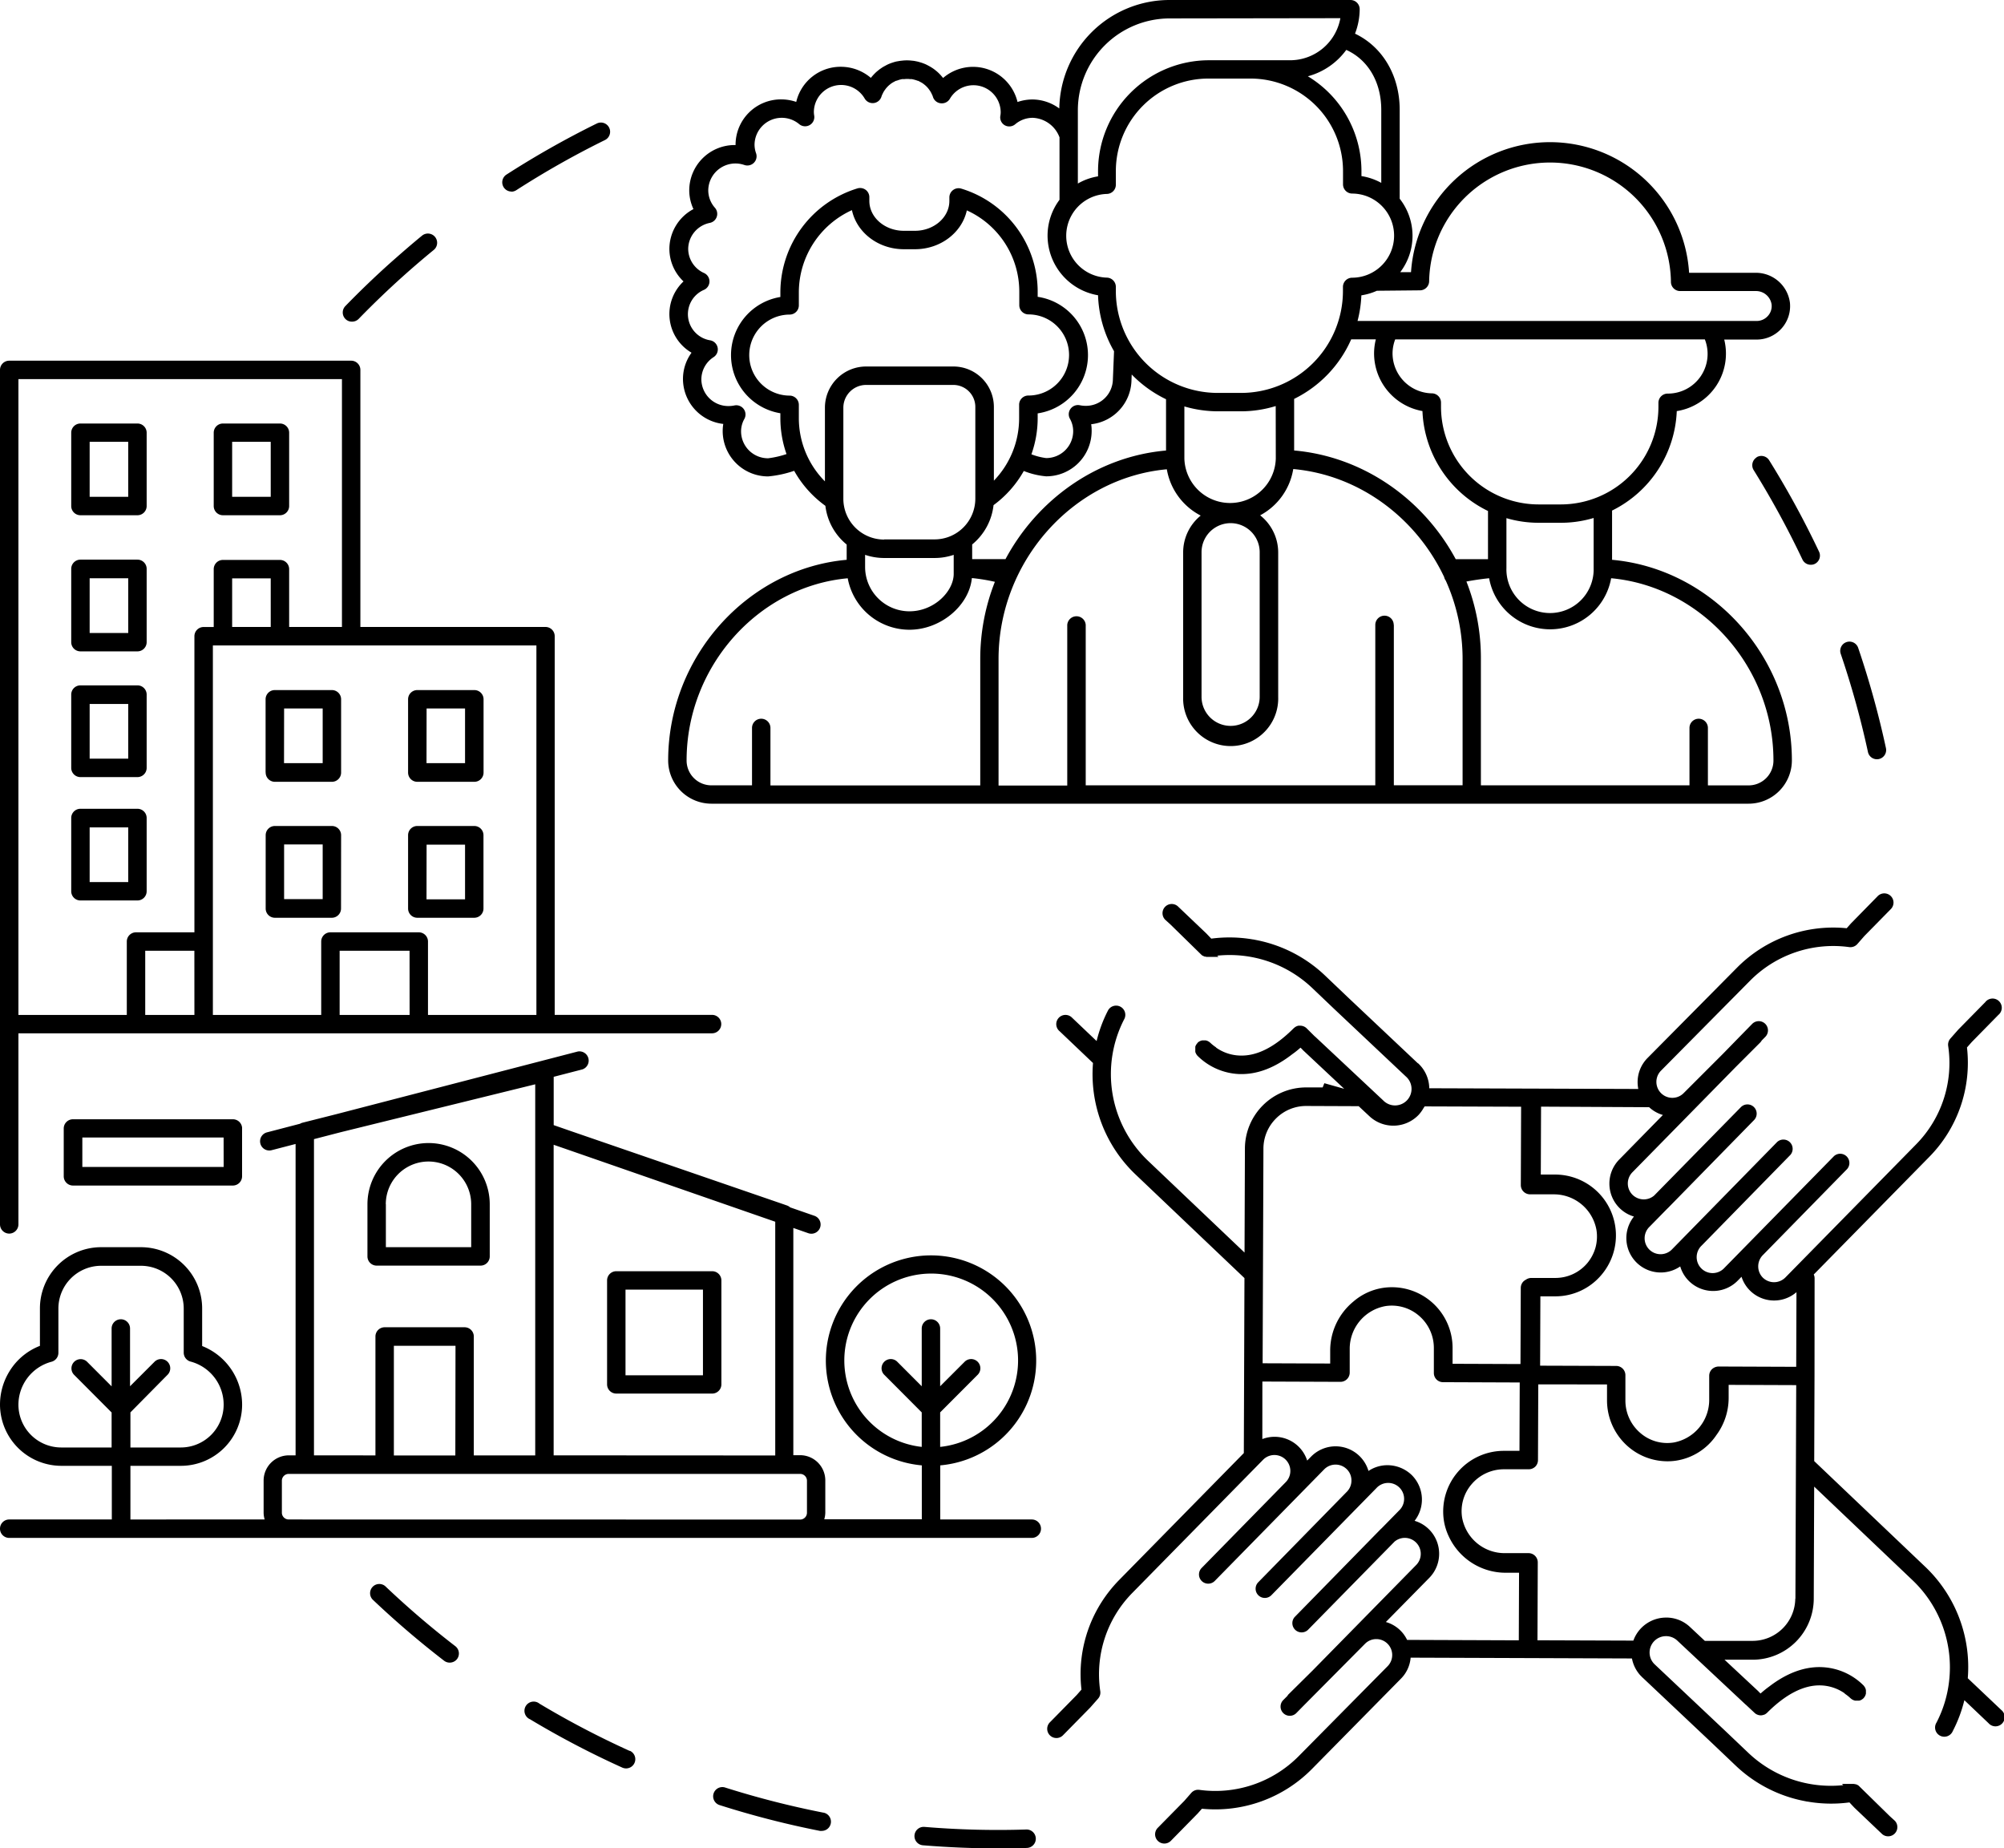 <svg xmlns="http://www.w3.org/2000/svg" width="476.34" height="439.24" viewBox="0 0 476.34 439.24"><defs><style>.cls-1***REMOVED***fill:#00608c;opacity:0.5;***REMOVED***</style></defs><g id="Layer_2" data-name="Layer 2"><g id="_Layer_" data-name="&lt;Layer&gt;"><path class="cls-1" d="M108.64,394.28a2.21,2.21,0,0,1-1.74.85,2.17,2.17,0,0,1-1.34-.45,217,217,0,0,1-17-14.55,2.19,2.19,0,0,1,3-3.18,210.52,210.52,0,0,0,16.65,14.26A2.2,2.2,0,0,1,108.64,394.28Zm87.1,36.51a213.28,213.28,0,0,1-23.45-6,2.19,2.19,0,0,0-1.33,4.17,216.55,216.55,0,0,0,23.94,6.16,2,2,0,0,0,.42,0,2.19,2.19,0,0,0,.42-4.34Zm48.21,4a210.52,210.52,0,0,1-24.22-.62,2.19,2.19,0,1,0-.35,4.37c6,.49,12,.74,17.91.74,2.24,0,4.53,0,6.79-.11a2.19,2.19,0,0,0-.13-4.38Zm-94.26-18.67a212.18,212.18,0,0,1-21.45-11.23A2.19,2.19,0,1,0,126,408.6a213,213,0,0,0,21.9,11.47,2.22,2.22,0,0,0,.9.2,2.19,2.19,0,0,0,.91-4.19ZM444,178.71a2.18,2.18,0,0,0,2.13,1.73,1.88,1.88,0,0,0,.47-.05,2.19,2.19,0,0,0,1.68-2.6,215,215,0,0,0-6.6-23.82,2.19,2.19,0,1,0-4.15,1.41A211.16,211.16,0,0,1,444,178.71Zm-26.47-70a2.19,2.19,0,0,0-.7,3,213.57,213.57,0,0,1,11.6,21.26,2.19,2.19,0,0,0,2,1.25,2.08,2.08,0,0,0,.94-.21,2.19,2.19,0,0,0,1-2.92,216,216,0,0,0-11.84-21.69A2.19,2.19,0,0,0,417.53,108.67Zm-296-63.16a2.17,2.17,0,0,0,1.19-.35,211.15,211.15,0,0,1,21.08-11.92,2.19,2.19,0,0,0-1.94-3.93,217.14,217.14,0,0,0-21.52,12.17,2.19,2.19,0,0,0,1.19,4ZM83.68,76.44a2.19,2.19,0,0,0,1.58-.66c3.36-3.46,6.9-6.86,10.51-10.1,2.39-2.14,4.85-4.25,7.33-6.28A2.19,2.19,0,1,0,100.32,56c-2.53,2.07-5,4.23-7.47,6.41-3.69,3.3-7.3,6.77-10.74,10.31a2.18,2.18,0,0,0,0,3.09A2.13,2.13,0,0,0,83.68,76.44Zm392,329.93a2.19,2.19,0,1,1-3,3.17l-.06-.06-5.7-5.42a32.75,32.75,0,0,1-2.75,7.33,2.19,2.19,0,1,1-3.88-2,28.26,28.26,0,0,0,3-9.84h0a28.55,28.55,0,0,0-8.57-23.89l-23.5-22.36-.1,26.69a14.54,14.54,0,0,1-14.56,14.45h-.05l-6.6,0,8,7.46a1.45,1.45,0,0,1,.17.19l.4.38a24.4,24.4,0,0,1,2.05-1.66c4.13-3.17,8.28-4.73,12.35-4.61a14.85,14.85,0,0,1,10.12,4.4,1,1,0,0,1,.08.11l.13.18.11.19.09.19.06.2a1.94,1.94,0,0,1,.05.2l0,.22a1.33,1.33,0,0,1,0,.2,1.48,1.48,0,0,1,0,.21l0,.21-.06.2a1.18,1.18,0,0,1-.07.2l-.09.19-.11.19a1.15,1.15,0,0,1-.14.17,1,1,0,0,1-.08.11l-.07.06-.06.06-.11.08a.83.83,0,0,1-.18.13,1.18,1.18,0,0,1-.19.11l-.18.08-.22.07-.19,0-.22,0h-.41l-.21,0-.19-.05-.21-.08-.18-.09-.2-.11-.16-.13-.12-.09a9.85,9.85,0,0,0-1.44-1.14h.09a10.48,10.48,0,0,0-5.82-1.93c-4-.09-8.29,2.12-12.68,6.52l0,0a2.37,2.37,0,0,1-.68.45l-.06,0a2.13,2.13,0,0,1-.75.15h0a2.15,2.15,0,0,1-.8-.16h0a2,2,0,0,1-.72-.47h0L415,405.15h0l-.13-.1-16.19-15.16a3.9,3.9,0,0,0-2.8-1.05,3.89,3.89,0,0,0-3.78,4,3.86,3.86,0,0,0,1.23,2.72l16.8,15.84h0l5.51,5.24a28.48,28.48,0,0,0,22.5,7.61l-.3-.29h2.64l.16,0a1.86,1.86,0,0,1,.34.07l.14,0a2.64,2.64,0,0,1,.38.18l.06,0a2,2,0,0,1,.35.28l7.3,7.15.09.08,1.1,1a2.19,2.19,0,0,1-3,3.18l-6.65-6.32-1.15-1.23a32.7,32.7,0,0,1-9.93-.19,2,2,0,0,1-.48-.08,32.7,32.7,0,0,1-16.56-8.41l-5.54-5.27-16.6-15.66-.06-.05-.07-.06,0,0c-.08-.08-.14-.16-.22-.23l-.3-.31a8.21,8.21,0,0,1-1.57-2.63,1.67,1.67,0,0,1-.08-.2c0-.05,0-.11-.05-.17-.1-.31-.17-.63-.24-.95l-24.66-.09h0l-27.94-.1a8,8,0,0,1-2.31,5L311.8,420.45a32.26,32.26,0,0,1-26.11,9.4l-1,1.13-6.37,6.49a2.19,2.19,0,1,1-3.13-3.07h0l6.3-6.4,1.67-1.91a2.16,2.16,0,0,1,1.94-.72,27.88,27.88,0,0,0,23.58-8L329.81,396a3.79,3.79,0,0,0,0-5.36,3.75,3.75,0,0,0-2.67-1.1h0a3.75,3.75,0,0,0-2.67,1.1l-14.78,14.89-1.55,1.58a2.19,2.19,0,1,1-3.13-3.07l1-1a2.2,2.2,0,0,1,.19-.3L312,397l24.65-25.1a3.79,3.79,0,0,0-5.18-5.52l-20.61,21a2.2,2.2,0,0,1-3.14-3.07l20.39-20.83.34-.32,4.1-4.18a3.79,3.79,0,1,0-5.4-5.31L302.21,379.1a2.19,2.19,0,1,1-3.13-3.07l21.07-21.52a3.75,3.75,0,0,0,1.08-2.69,3.7,3.7,0,0,0-1.12-2.67,3.8,3.8,0,0,0-5.36.05l-26,26.51a2.19,2.19,0,1,1-3.13-3.07l20-20.41a3.78,3.78,0,1,0-5.39-5.31l-31.08,31.64a27.53,27.53,0,0,0-7.62,23.38,2.18,2.18,0,0,1-.53,1.76l-1.88,2.13-6.4,6.51h0a2.19,2.19,0,1,1-3.12-3.07l6.32-6.43,1.14-1.3a31.86,31.86,0,0,1,6.62-23.39,32.5,32.5,0,0,1,2.34-2.66l29.63-30.16.07-19.21h0l.08-22.38-26-24.73a32.89,32.89,0,0,1-10-26.38l-7.91-7.53a2.19,2.19,0,1,1,3-3.17l.07.06,5.7,5.42a32.24,32.24,0,0,1,2.74-7.33,2.19,2.19,0,0,1,3.89,2,28.46,28.46,0,0,0,5.53,33.73l23,21.87.09-24.74a14.56,14.56,0,0,1,14.56-14.51h3.92l.4-1,4.72,1.33-9.83-9.21c-.06-.06-.11-.13-.16-.19l-.4-.38c-.64.57-1.3,1.1-2,1.59-4,3.1-8,4.69-12,4.69h-.41a14.91,14.91,0,0,1-10.12-4.4,1,1,0,0,1-.08-.11l-.13-.18a1.14,1.14,0,0,1-.1-.19,1.11,1.11,0,0,1-.09-.19,1.59,1.59,0,0,1-.07-.2,1.77,1.77,0,0,1,0-.2.83.83,0,0,1,0-.22,1.27,1.27,0,0,1,0-.2,1.49,1.49,0,0,1,0-.21.76.76,0,0,1,0-.21,1.46,1.46,0,0,1,0-.2,1.18,1.18,0,0,1,.07-.2,1.14,1.14,0,0,1,.1-.19,1.18,1.18,0,0,1,.11-.19l.13-.17.09-.11.07-.06,0-.06.1-.08.2-.14.16-.09.22-.1.18-.06.22-.05.2,0h.42l.21,0,.21.06.19.06.2.11a1,1,0,0,1,.17.1,1.33,1.33,0,0,1,.19.14l.1.08a9.85,9.85,0,0,0,1.44,1.14h-.08a10.36,10.36,0,0,0,5.81,1.92c4.08.11,8.29-2.11,12.69-6.51l.15-.12.17-.14.21-.12.16-.08a1.21,1.21,0,0,1,.25-.08l.16-.05a1.33,1.33,0,0,1,.28,0l.14,0h0a2.2,2.2,0,0,1,1.56.64h0l1.88,1.87v0l.13.1,16.18,15.16a3.92,3.92,0,1,0,5.35-5.72l-16.67-15.71h0l-.07-.07-.06-.05h0l-5.51-5.25a28.49,28.49,0,0,0-22.5-7.61l.3.29h-2.8a2,2,0,0,1-.35-.07l-.14,0a2.53,2.53,0,0,1-.37-.18l-.07,0a2.33,2.33,0,0,1-.35-.27l-7.34-7.18h0l0,0-1.1-1a2.19,2.19,0,1,1,3-3.18l6.64,6.32,1.16,1.22a33,33,0,0,1,9.88.19,3,3,0,0,1,.52.09,32.77,32.77,0,0,1,16.56,8.41l5.49,5.23h0l16.65,15.7.06,0,0,0,.05.05a8.24,8.24,0,0,1,2.61,5.89l24,.08.15,0,.15,0h0l25.38.09a8.53,8.53,0,0,1-.16-1.61,8.15,8.15,0,0,1,2.37-5.76h0L412.85,230a32.2,32.2,0,0,1,26.1-9.4l1-1.13,6.37-6.5a2.19,2.19,0,0,1,3.13,3.07h0l-6.3,6.41-1.67,1.91a2.19,2.19,0,0,1-1.94.72,27.84,27.84,0,0,0-23.57,8l-21.14,21.35a3.79,3.79,0,0,0,5.35,5.37l9.36-9.36,4-4.1,2.94-3a2.19,2.19,0,1,1,3.13,3.07l-.87.88a2,2,0,0,1-.32.44l-5.8,5.8L388,278.61a3.8,3.8,0,0,0,.05,5.35,3.86,3.86,0,0,0,2.69,1.08,3.79,3.79,0,0,0,2.44-.91l20.61-21a2.19,2.19,0,0,1,3.14,3.06L396.56,287l-.34.33-4.1,4.18a3.79,3.79,0,1,0,5.4,5.31l24.91-25.43a2.2,2.2,0,0,1,3.14,3.07L404.49,296a3.79,3.79,0,1,0,5.4,5.31l26-26.51a2.19,2.19,0,0,1,3.13,3.06l-20,20.42a3.81,3.81,0,0,0,0,5.36,3.8,3.8,0,0,0,5.36-.05l31.08-31.64a27.55,27.55,0,0,0,7.61-23.38,2.21,2.21,0,0,1,.53-1.76l1.88-2.13,6.4-6.51h0A2.19,2.19,0,1,1,475,241.2l-6.31,6.43-1.15,1.3a31.85,31.85,0,0,1-9,26.05l-27.42,27.91a2.16,2.16,0,0,1,.2.91L431.3,327h0l-.07,20.24,26.5,25.22a32.88,32.88,0,0,1,10,26.38Zm-48.92-26.43.19-50.76-16.06-.06v3.15a14.87,14.87,0,0,1-2.91,8.78,14.13,14.13,0,0,1-9.45,6.06,13.43,13.43,0,0,1-2.18.17,14.28,14.28,0,0,1-9.32-3.46,14.53,14.53,0,0,1-5.05-11.05l0-3.75L365.64,329,365.57,347a2.2,2.2,0,0,1-.64,1.55,2.23,2.23,0,0,1-1.55.63l-5.93,0h0a10.06,10.06,0,0,0-7.62,3.51,9.79,9.79,0,0,0-2.29,8,10.26,10.26,0,0,0,10.24,8.42l5.55,0a2.2,2.2,0,0,1,2.19,2.2l-.07,18.51,22.79.08a8.27,8.27,0,0,1,7.52-5.47,8.17,8.17,0,0,1,5.94,2.23l3.53,3.3,11.31,0h0A10.16,10.16,0,0,0,426.73,379.94Zm-97.35,5.54a8,8,0,0,1,5.05,4.25l26.55.1.06-16.06h-3.22a14.89,14.89,0,0,1-13.46-8.59,13.71,13.71,0,0,1-1.19-3.82,14.41,14.41,0,0,1,14.25-16.56h3.72l.06-16.25L343,328.48a2.17,2.17,0,0,1-2.18-2.19l0-5.93a10.06,10.06,0,0,0-3.5-7.64,9.88,9.88,0,0,0-8.06-2.31,10.31,10.31,0,0,0-8.44,10.25l0,5.55a2.2,2.2,0,0,1-2.2,2.19l-18.56-.07L300.05,342a8.14,8.14,0,0,1,10.66,5.11l.92-.93a8.15,8.15,0,0,1,13.65,3.4,8.07,8.07,0,0,1,4.47-1.37,8.35,8.35,0,0,1,5.8,2.33,8.21,8.21,0,0,1,.69,10.89,8.08,8.08,0,0,1,3.4,2,8.18,8.18,0,0,1,.1,11.55ZM303.31,265.8a10.11,10.11,0,0,0-3,7.19l-.19,51,16.06.06V320.9a15.07,15.07,0,0,1,5.49-11.56,14,14,0,0,1,7-3.26,14.42,14.42,0,0,1,16.6,14.3v3.73l16.14.06.07-18.09a2.2,2.2,0,0,1,.64-1.55,2.64,2.64,0,0,1,.58-.41,2.26,2.26,0,0,1,1.28-.41l5.77,0h0a9.91,9.91,0,0,0,7.49-3.46,10.11,10.11,0,0,0,2-3.75,10,10,0,0,0,.23-4.19,10.28,10.28,0,0,0-10.24-8.47l-5.55,0a2.23,2.23,0,0,1-1.55-.65,2.2,2.2,0,0,1-.64-1.55l.07-18.62-22.93-.08c-.07.13-.17.25-.25.38a9,9,0,0,1-1.13,1.58,8.32,8.32,0,0,1-11.73.39l-2.57-2.4-12.48-.05h0A10.09,10.09,0,0,0,303.31,265.8Zm91.95-.82a8,8,0,0,1-3.27-1.85L366.3,263l-.06,16.14h3.21a14.47,14.47,0,0,1,11.12,23.94,14.29,14.29,0,0,1-10.81,5h-3.62l-.06,16.48,18.09.06a2.2,2.2,0,0,1,2.18,2.2l0,6a10.12,10.12,0,0,0,3.52,7.71,9.75,9.75,0,0,0,8,2.28,10.31,10.31,0,0,0,8.4-10.29l0-5.58a2.18,2.18,0,0,1,.65-1.54,2.37,2.37,0,0,1,1.55-.64l18.48.07.06-17.74a8.13,8.13,0,0,1-13.06-3.66l-.92.94a8.18,8.18,0,0,1-11.55.1,8.09,8.09,0,0,1-2.1-3.5,8.17,8.17,0,0,1-11-11.85,8.08,8.08,0,0,1-3.4-2,8.18,8.18,0,0,1-.1-11.55ZM50.8,120.26V102.84A2.19,2.19,0,0,1,53,100.65H66.54a2.19,2.19,0,0,1,2.19,2.19v17.42a2.19,2.19,0,0,1-2.19,2.19H53A2.19,2.19,0,0,1,50.8,120.26Zm4.38-2.19h9.17V105H55.18Zm-38.25,2.19V102.84a2.19,2.19,0,0,1,2.19-2.19H32.67a2.19,2.19,0,0,1,2.19,2.19v17.42a2.19,2.19,0,0,1-2.19,2.19H19.12A2.19,2.19,0,0,1,16.93,120.26Zm4.38-2.19h9.17V105H21.31Zm-4.38,34.55V135.2A2.19,2.19,0,0,1,19.12,133H32.67a2.19,2.19,0,0,1,2.19,2.19v17.42a2.19,2.19,0,0,1-2.19,2.19H19.12A2.19,2.19,0,0,1,16.93,152.62Zm4.38-2.19h9.17v-13H21.31Zm-4.38,32.06V165.07a2.19,2.19,0,0,1,2.19-2.19H32.67a2.19,2.19,0,0,1,2.19,2.19v17.42a2.19,2.19,0,0,1-2.19,2.19H19.12A2.19,2.19,0,0,1,16.93,182.49Zm4.38-2.19h9.17v-13H21.31Zm-4.38,31.52V194.4a2.19,2.19,0,0,1,2.19-2.19H32.67a2.19,2.19,0,0,1,2.19,2.19v17.42A2.19,2.19,0,0,1,32.67,214H19.12A2.19,2.19,0,0,1,16.93,211.82Zm4.38-2.19h9.17v-13H21.31ZM97,183.56V166.14A2.19,2.19,0,0,1,99.21,164h13.54a2.19,2.19,0,0,1,2.19,2.19v17.42a2.19,2.19,0,0,1-2.19,2.19H99.21A2.19,2.19,0,0,1,97,183.56Zm4.38-2.19h9.16v-13H101.4Zm-38.25,2.19V166.14A2.19,2.19,0,0,1,65.34,164H78.89a2.19,2.19,0,0,1,2.19,2.19v17.42a2.19,2.19,0,0,1-2.19,2.19H65.34A2.19,2.19,0,0,1,63.15,183.56Zm4.38-2.19H76.7v-13H67.53ZM97,215.92V198.49a2.19,2.19,0,0,1,2.19-2.19h13.54a2.19,2.19,0,0,1,2.19,2.19v17.43a2.19,2.19,0,0,1-2.19,2.19H99.21A2.19,2.19,0,0,1,97,215.92Zm4.38-2.19h9.16v-13H101.4Zm-20.32,2.19a2.19,2.19,0,0,1-2.19,2.19H65.34a2.19,2.19,0,0,1-2.19-2.19V198.49a2.19,2.19,0,0,1,2.19-2.19H78.89a2.19,2.19,0,0,1,2.19,2.19ZM76.7,200.68H67.53v13H76.7ZM190.16,365.49H2.19a2.19,2.19,0,1,1,0-4.38H26.58V348.36h-12A14.6,14.6,0,0,1,0,333.8,15.07,15.07,0,0,1,2.19,326a14.71,14.71,0,0,1,7.3-6.15V311A14.56,14.56,0,0,1,24,296.4h9.49A14.56,14.56,0,0,1,48.05,311v8.89a15,15,0,0,1,9.5,13.95A14.56,14.56,0,0,1,43,348.36H31v12.75H62.91a5.76,5.76,0,0,1-.25-1.61v-7.63a6,6,0,0,1,6-6h1.6v-74l-5.7,1.48a2.08,2.08,0,0,1-.55.07,2.19,2.19,0,0,1-.55-4.31l7.87-2.05a2.12,2.12,0,0,1,.6-.25l7.92-2,57.47-14.91a2.2,2.2,0,0,1,1.1,4.25l-6.81,1.76v11.48l4.11,1.43,50.66,17.43.71.25a2.26,2.26,0,0,1,.73.44l5.76,2a2.19,2.19,0,0,1-.72,4.26,2.31,2.31,0,0,1-.72-.12l-3.57-1.25v54h1.6a6,6,0,0,1,6,6v7.63a5.76,5.76,0,0,1-.25,1.61h23.19V348.25a25,25,0,1,1,4.38,0v12.86h21.76a2.19,2.19,0,0,1,0,4.38Zm10.53-42.16a20.66,20.66,0,0,0,18.4,20.53v-8.2l-8.85-8.88a2.19,2.19,0,1,1,3.1-3.09l5.75,5.76V315.72a2.19,2.19,0,1,1,4.38,0v13.73l5.76-5.76a2.19,2.19,0,1,1,3.1,3.09l-8.86,8.88v8.2a20.65,20.65,0,1,0-22.78-20.53ZM31,344H43A10.18,10.18,0,0,0,53.16,333.8a10.58,10.58,0,0,0-7.8-10.2,2.2,2.2,0,0,1-1.69-2.13V311a10.17,10.17,0,0,0-10.15-10.18H24A10.17,10.17,0,0,0,13.88,311v10.51a2.2,2.2,0,0,1-1.69,2.13,10.59,10.59,0,0,0-7.81,10.2A10.18,10.18,0,0,0,14.53,344h12v-8.32l-8.85-8.88a2.19,2.19,0,1,1,3.1-3.09l5.75,5.76V315.72a2.19,2.19,0,1,1,4.38,0v13.73l5.76-5.76a2.19,2.19,0,1,1,3.1,3.09L31,335.66Zm159.2,17.13a1.62,1.62,0,0,0,1.61-1.61v-7.63a1.62,1.62,0,0,0-1.61-1.61H68.65A1.62,1.62,0,0,0,67,351.87v7.63a1.62,1.62,0,0,0,1.61,1.61Zm-81.93-41.3H93.62v26.07h14.61Zm76,26.07V290.35L134.32,273l-2.72-.94v73.81ZM74.63,270.72v75.16H89.24V317.62a2.19,2.19,0,0,1,2.19-2.19h19a2.19,2.19,0,0,1,2.19,2.19v28.26h14.6V257.69L81,269.07Zm27.24.93a14.55,14.55,0,0,1,14.54,14.54v12.4a2.19,2.19,0,0,1-2.2,2.19H89.53a2.19,2.19,0,0,1-2.19-2.19v-12.4A14.55,14.55,0,0,1,101.87,271.65ZM91.72,286.19V296.4H112V286.19a10.15,10.15,0,1,0-20.3,0Zm79.75,18.11V329a2.19,2.19,0,0,1-2.19,2.19H146.49A2.19,2.19,0,0,1,144.3,329V304.3a2.19,2.19,0,0,1,2.19-2.19h22.79A2.19,2.19,0,0,1,171.47,304.3Zm-4.38,2.19H148.68v20.36h18.41ZM2.19,293.17h0A2.2,2.2,0,0,1,0,291V87.91a2.19,2.19,0,0,1,2.19-2.19H83.47a2.19,2.19,0,0,1,2.19,2.19V149h44a2.19,2.19,0,0,1,2.19,2.19v90h37.4a2.19,2.19,0,0,1,2.19,2.19,2.31,2.31,0,0,1-.15.79,2.19,2.19,0,0,1-2,1.4H4.38V291A2.2,2.2,0,0,1,2.19,293.17ZM81.28,90.1H4.38V241.2H30.14V223.76a2.19,2.19,0,0,1,2.19-2.19H46.21V151.2a2.19,2.19,0,0,1,2.2-2.19H50.8V135.26A2.19,2.19,0,0,1,53,133.07H66.54a2.19,2.19,0,0,1,2.19,2.19V149H81.28Zm46.22,63.29H50.6V241.2H76.35V223.76a2.19,2.19,0,0,1,2.19-2.19h21a2.19,2.19,0,0,1,2.19,2.19V241.2H127.5ZM64.35,137.45H55.18V149h9.17Zm33,88.5H80.73V241.2H97.36Zm-51.15,0H34.52V241.2H46.21Zm11.34,42.19v11.42a2.2,2.2,0,0,1-2.2,2.19h-38a2.2,2.2,0,0,1-2.19-2.19V268.14A2.19,2.19,0,0,1,17.38,266h38A2.19,2.19,0,0,1,57.55,268.14Zm-4.39,2.19H19.57v7H53.16ZM162.34,90.13a10.59,10.59,0,0,1,2-6.26.25.25,0,0,1,0-.07,10.64,10.64,0,0,1-1.87-16.92,10.63,10.63,0,0,1-3.36-7.75,10.74,10.74,0,0,1,5.72-9.44,10.58,10.58,0,0,1-1-4.51,10.8,10.8,0,0,1,10.84-10.71h.17v-.13a10.79,10.79,0,0,1,10.84-10.72,11.07,11.07,0,0,1,3.58.6,10.83,10.83,0,0,1,10.57-8.35A11,11,0,0,1,207,18.51a3.15,3.15,0,0,1,.24-.3,10,10,0,0,1,.68-.74,7.56,7.56,0,0,1,.77-.69,6.92,6.92,0,0,1,.69-.52l.17-.12a7.94,7.94,0,0,1,.89-.52,7.66,7.66,0,0,1,.86-.43l.22-.09c.28-.11.58-.21.87-.3a7.82,7.82,0,0,1,.9-.23l.07,0a7.87,7.87,0,0,1,1-.15,9.8,9.8,0,0,1,2.42,0,5.42,5.42,0,0,1,.9.13,8.13,8.13,0,0,1,1.14.29,6.9,6.9,0,0,1,.83.29l.22.08c.31.14.58.28.86.43s.59.33.88.52l.18.12a8.17,8.17,0,0,1,.68.52,7.17,7.17,0,0,1,.72.64,8.7,8.7,0,0,1,.68.74,3.05,3.05,0,0,1,.29.36,10.88,10.88,0,0,1,17.7,5.7,11.07,11.07,0,0,1,3.58-.6,10.9,10.9,0,0,1,6.35,2.14A26.2,26.2,0,0,1,278,0H321a2.19,2.19,0,0,1,2.19,2.19A16.35,16.35,0,0,1,322.08,8c6.53,3.1,10.62,9.94,10.62,18.1V47.23a14.25,14.25,0,0,1,.13,17.45l2.56,0a33.12,33.12,0,0,1,66.1.15h15.8a8.16,8.16,0,0,1,8.17,7.13,7.95,7.95,0,0,1-7.89,8.74h-7.73a13.83,13.83,0,0,1-11.28,17,27.62,27.62,0,0,1-15.38,23.64v11.7c23.8,2.14,42.74,23.07,42.74,47.68A10.29,10.29,0,0,1,415.65,191H169.09a10.29,10.29,0,0,1-10.27-10.27c0-24.65,18.85-45.58,42.43-47.69v-3.63a14,14,0,0,1-5.06-9.2,25.74,25.74,0,0,1-7.42-8.32,26.25,26.25,0,0,1-6.16,1.33,10.79,10.79,0,0,1-10.83-10.71,10.28,10.28,0,0,1,.14-1.76A10.78,10.78,0,0,1,162.34,90.13Zm1.24-31a6.33,6.33,0,0,0,3.76,5.75,2.19,2.19,0,0,1,0,4,6.29,6.29,0,0,0,1.48,12,2.19,2.19,0,0,1,.79,4,6.31,6.31,0,0,0-2.9,5.29,6.4,6.4,0,0,0,6.46,6.33,7,7,0,0,0,1.39-.14,2.19,2.19,0,0,1,2.36,3.22,6,6,0,0,0-.77,3,6.4,6.4,0,0,0,6.45,6.33,22.2,22.2,0,0,0,4.35-1,25.65,25.65,0,0,1-1.46-8.53V98.21a14,14,0,0,1,0-27.63V69.42a25.9,25.9,0,0,1,18.33-24.65,2.23,2.23,0,0,1,1.94.34,2.19,2.19,0,0,1,.88,1.76v.88c0,3.92,3.68,7.1,8.2,7.1h2.63c4.51,0,8.19-3.18,8.19-7.1v-.83a2.19,2.19,0,0,1,2.84-2.09,25.6,25.6,0,0,1,18.15,24.59v1.12a14,14,0,0,1,0,27.7v1.12a25.68,25.68,0,0,1-1.49,8.61,15.17,15.17,0,0,0,3.48.89,6.4,6.4,0,0,0,6.45-6.33,6,6,0,0,0-.77-3,2.19,2.19,0,0,1,2.36-3.22,7,7,0,0,0,1.39.14,6.4,6.4,0,0,0,6.46-6.33l.27-6.65A28.4,28.4,0,0,1,261,70.17,14.4,14.4,0,0,1,249,56a14.23,14.23,0,0,1,2.84-8.52V32.64A7.1,7.1,0,0,0,245.5,28a6.41,6.41,0,0,0-4.19,1.53,2.19,2.19,0,0,1-2.52.22,2.16,2.16,0,0,1-1-2.29,4.72,4.72,0,0,0,.07-.87,6.48,6.48,0,0,0-12.07-3.13,2.21,2.21,0,0,1-2.14,1.09A2.17,2.17,0,0,1,221.75,23a3.42,3.42,0,0,0-.27-.64l-.07-.15a4.54,4.54,0,0,0-.47-.79c-.12-.18-.22-.3-.32-.43s-.26-.3-.4-.44a4.13,4.13,0,0,0-.41-.37l-.15-.12a3.81,3.81,0,0,0-.32-.24l-.13-.09a4.8,4.8,0,0,0-.43-.24l-.14-.08-.41-.21-.1,0c-.17-.07-.36-.13-.54-.19l-.49-.13-.37-.08-.27,0-.18,0a4.72,4.72,0,0,0-1.3,0l-.18,0-.37,0-.27.06-.43.11-.6.21-.1,0a3.91,3.91,0,0,0-.41.2l-.15.08a4.62,4.62,0,0,0-.48.28l-.07.05a2.26,2.26,0,0,0-.31.23l-.17.14c-.13.1-.24.21-.36.32s-.32.35-.46.5l-.26.35a.44.44,0,0,1-.08.11,4.77,4.77,0,0,0-.45.78,4.35,4.35,0,0,0-.31.73,2.19,2.19,0,0,1-4,.45,6.48,6.48,0,0,0-12.07,3.13,5.57,5.57,0,0,0,.07.87A2.19,2.19,0,0,1,190,29.53a6.47,6.47,0,0,0-10.65,4.81,6.14,6.14,0,0,0,.36,2.07,2.19,2.19,0,0,1-2.78,2.8,6.46,6.46,0,0,0-8.58,6,6.27,6.27,0,0,0,1.58,4.16,2.19,2.19,0,0,1-1.2,3.6A6.38,6.38,0,0,0,163.58,59.13ZM278,4.38A21.84,21.84,0,0,0,256.2,26.19V43.62A14,14,0,0,1,261,41.91V40.67A26.38,26.38,0,0,1,287.3,14.32h10l.4,0h8.95a12.16,12.16,0,0,0,11.95-10ZM331.37,56a10,10,0,0,0-9.95-10,2.19,2.19,0,0,1-2.19-2.19V40.67a22,22,0,0,0-22-22h-10a22,22,0,0,0-22,22V43.9a2.18,2.18,0,0,1-2.16,2.19,9.95,9.95,0,0,0,0,19.89,2.19,2.19,0,0,1,2.16,2.19v1a24.24,24.24,0,0,0,24.21,24.21H295a24.24,24.24,0,0,0,24.21-24.21v-1A2.19,2.19,0,0,1,321.42,66,10,10,0,0,0,331.37,56Zm6.16,13-10.25.1a14.42,14.42,0,0,1-3.69,1.09,28.52,28.52,0,0,1-.91,6.09h94.89a3.55,3.55,0,0,0,2.63-1.18,3.47,3.47,0,0,0,.9-2.74,3.74,3.74,0,0,0-3.81-3.19H399.36A2.19,2.19,0,0,1,397.17,67v-.17a28.74,28.74,0,0,0-57.47,0A2.19,2.19,0,0,1,337.53,69Zm67.71,11.66H331.63A9.37,9.37,0,0,0,331,84a9.53,9.53,0,0,0,9.36,9.48,2.19,2.19,0,0,1,2.16,2.19v1a23.23,23.23,0,0,0,23.21,23.21H371a23.23,23.23,0,0,0,23.2-23.21v-.94a2.19,2.19,0,0,1,2.2-2.19,9.43,9.43,0,0,0,8.85-12.84Zm16.3,100.07c0-22.34-17.13-41.33-38.58-43.31a14.73,14.73,0,0,1-29,0c-1.72.17-3.65.45-5.4.78A49.66,49.66,0,0,1,352,156.58v30.06h49.58V173a2.19,2.19,0,1,1,4.38,0v13.65h9.66A5.9,5.9,0,0,0,421.54,180.75Zm-90.23-32.24v38.13h16.34V156.58a45.35,45.35,0,0,0-4-18.6,2.37,2.37,0,0,1-.36-.73.17.17,0,0,0,0-.07c-6.63-14.06-20.14-24.29-35.89-25.71a15.24,15.24,0,0,1-7.87,11,11.26,11.26,0,0,1,4.29,8.84v34.36a11.3,11.3,0,1,1-22.59,0V131.28a11.28,11.28,0,0,1,4.17-8.75,15.27,15.27,0,0,1-8.05-11c-22.17,2-40,21.78-40,45.1v30.06h16.33V148.51a2.2,2.2,0,0,1,4.39,0v38.13h68.83V148.51a2.19,2.19,0,0,1,4.38,0Zm-71.83-46a10.79,10.79,0,0,1-10.83,10.71,18.63,18.63,0,0,1-5.3-1.27,25.7,25.7,0,0,1-7.19,8.12,14.09,14.09,0,0,1-5.08,9.34v3.49H239c7.62-14.22,21.79-24.39,38.16-25.81V94.88A28.69,28.69,0,0,1,269,89l-.05,1.27a10.75,10.75,0,0,1-9.58,10.55A10.28,10.28,0,0,1,259.48,102.53Zm48.13-7.73v12.3c16.5,1.45,30.75,11.62,38.41,25.83h7.67V121.44A27.66,27.66,0,0,1,339,103.61a27,27,0,0,1-.89-5.92A13.93,13.93,0,0,1,326.61,84a13.79,13.79,0,0,1,.42-3.35h-5.86A28.56,28.56,0,0,1,307.61,94.8Zm-8.19,36.48a6.91,6.91,0,0,0-13.82,0v34.36a6.91,6.91,0,0,0,13.82,0Zm3.81-34.74A28.21,28.21,0,0,1,295,97.75h-5.48a28.47,28.47,0,0,1-8-1.16V109a10.87,10.87,0,0,0,21.73,0Zm-93.08,31.69h12a9.69,9.69,0,0,0,9.68-9.68V96.71a5.23,5.23,0,0,0-5.23-5.23H205.87a5.42,5.42,0,0,0-5.41,5.41v21.66A9.7,9.7,0,0,0,210.15,128.23ZM196.08,114.4V96.89a9.8,9.8,0,0,1,9.79-9.79h20.76a9.62,9.62,0,0,1,9.61,9.61v17.52a21.34,21.34,0,0,0,6-14.87V96.22A2.19,2.19,0,0,1,244.47,94a9.64,9.64,0,1,0,0-19.28,2.19,2.19,0,0,1-2.19-2.19V69.42A21.21,21.21,0,0,0,229.81,50c-1.15,5.26-6.24,9.23-12.33,9.23h-2.63c-6.12,0-11.23-4-12.35-9.29a21.5,21.5,0,0,0-12.62,19.48v3.15a2.19,2.19,0,0,1-2.16,2.19,9.63,9.63,0,0,0,0,19.26,2.2,2.2,0,0,1,2.16,2.19v3.15A21.32,21.32,0,0,0,196.08,114.4Zm9.55,17.46v2.89a10.55,10.55,0,0,0,10.53,10.53c5.93,0,10.53-4.79,10.53-8.9v-4.52a14,14,0,0,1-4.51.75h-12A14.09,14.09,0,0,1,205.63,131.86ZM163.2,180.73a5.9,5.9,0,0,0,5.89,5.91h9.66V173a2.19,2.19,0,1,1,4.38,0v13.66H233V156.58a49.94,49.94,0,0,1,3.48-18.31,43.9,43.9,0,0,0-5.47-.89c-.64,6.54-7.42,12.28-14.85,12.28a14.93,14.93,0,0,1-14.66-12.23C180.25,139.36,163.2,158.37,163.2,180.73ZM378.8,123.1a27.27,27.27,0,0,1-7.81,1.14h-5.27a27.2,27.2,0,0,1-7.65-1.1V135a10.37,10.37,0,1,0,20.73,0Zm-50.48-97c0-6.61-3.15-11.91-8.32-14.24a16.6,16.6,0,0,1-9.13,6.27,26.35,26.35,0,0,1,12.74,22.52v1.2a14.37,14.37,0,0,1,4.71,1.61Z"/></g></g></svg>
